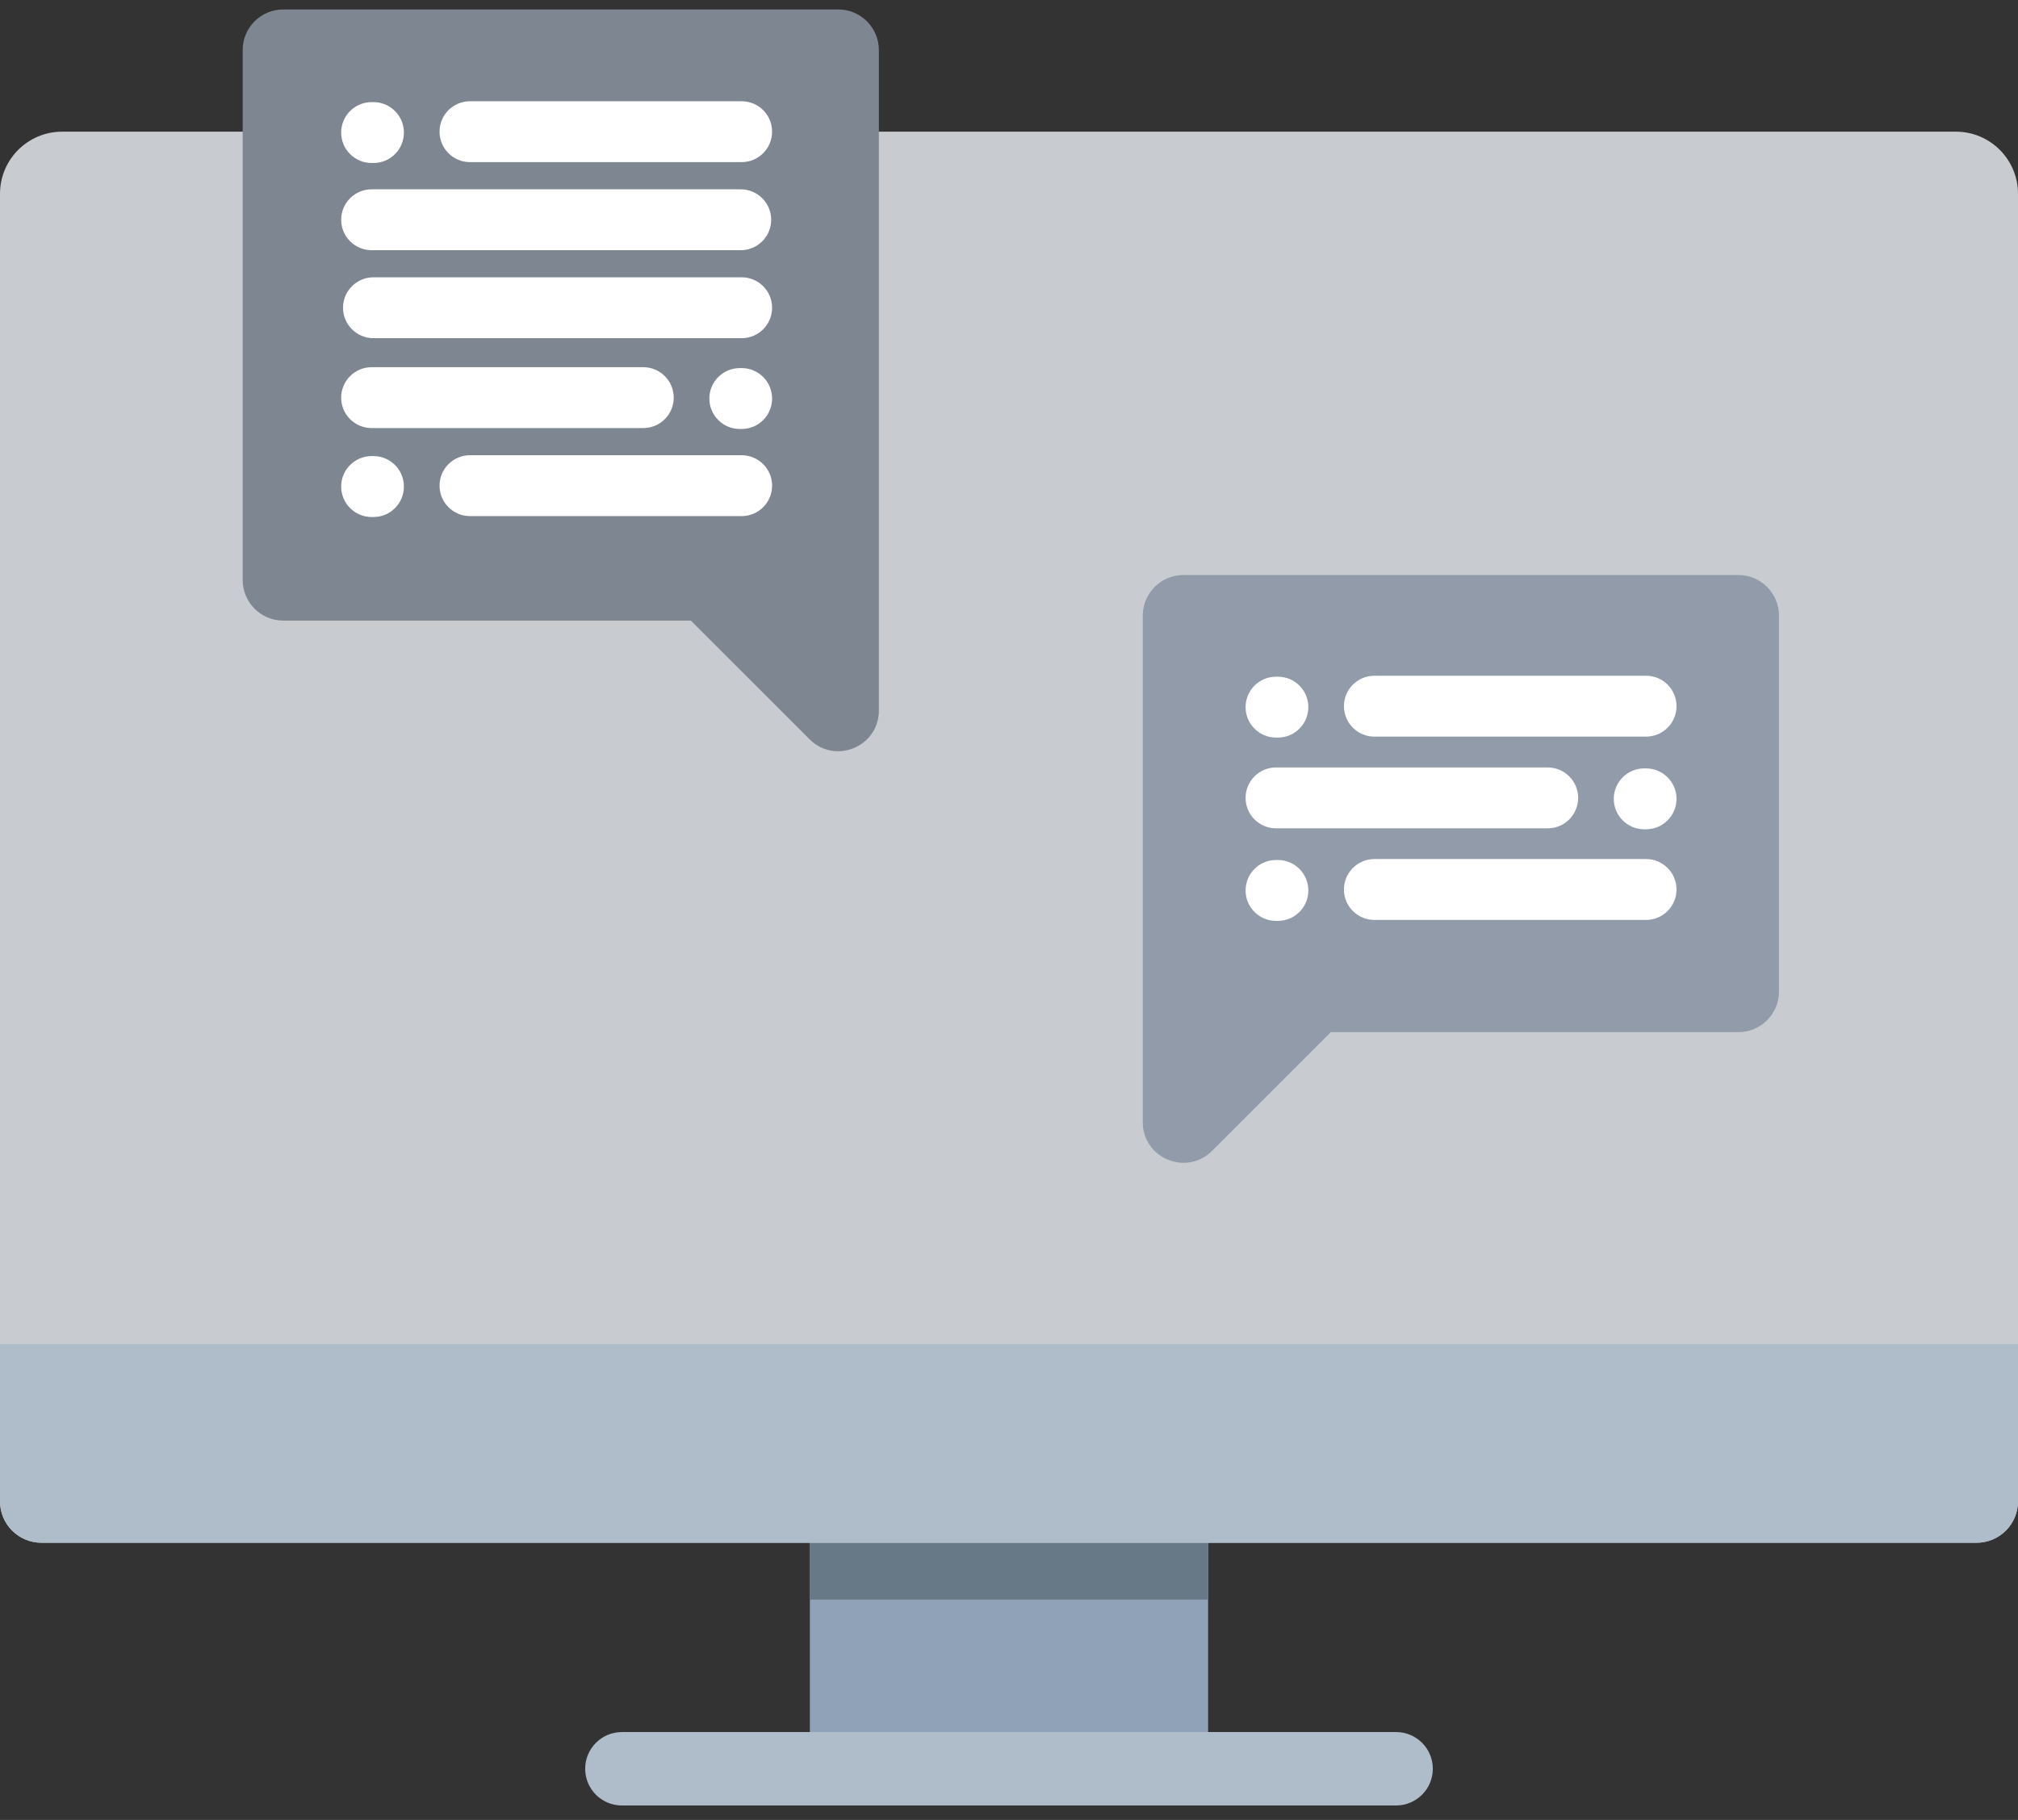 <svg width="51" height="46" viewBox="0 0 51 46" fill="none" xmlns="http://www.w3.org/2000/svg">
<rect x="0" y="0" width="51" height="46" fill="#333333" stroke="none"/>
<path d="M20.468 38.698H30.532V44.263H20.468V38.698Z" fill="#90A2B7"/>
<path d="M20.468 38.698H30.531V40.431H20.468V38.698Z" fill="#677987"/>
<path d="M35.283 45.635H15.717C15.204 45.635 14.789 45.22 14.789 44.707C14.789 44.195 15.204 43.779 15.717 43.779H35.283C35.795 43.779 36.211 44.194 36.211 44.707C36.211 45.219 35.795 45.635 35.283 45.635Z" fill="#AFBCC9"/>
<path d="M51 4.898V37.947C51 38.526 50.531 38.994 49.952 38.994H1.048C0.469 38.994 0 38.526 0 37.947V4.898C0 4.031 0.704 3.328 1.571 3.328H49.429C50.297 3.328 51 4.031 51 4.898Z" fill="#C8CBD0"/>
<path d="M51 33.973V37.948C51 38.527 50.531 38.995 49.953 38.995H1.047C0.469 38.995 0 38.527 0 37.948V33.973H51Z" fill="#AFBCC9"/>
<path d="M6.133 1.265V14.659C6.133 15.226 6.592 15.686 7.159 15.686H17.459L20.459 18.685C21.105 19.332 22.211 18.874 22.211 17.96V1.265C22.211 0.698 21.751 0.239 21.185 0.239H7.159C6.592 0.239 6.133 0.698 6.133 1.265Z" fill="#7E8691"/>
<path d="M44.959 15.56V25.062C44.959 25.629 44.5 26.088 43.933 26.088H33.633L30.633 29.088C29.986 29.735 28.881 29.277 28.881 28.363V15.56C28.881 14.994 29.34 14.534 29.907 14.534H43.933C44.5 14.534 44.959 14.994 44.959 15.56Z" fill="#919BAA"/>
<path d="M32.296 18.643H32.248C31.824 18.643 31.479 18.298 31.479 17.873C31.479 17.448 31.824 17.104 32.248 17.104H32.296C32.721 17.104 33.065 17.448 33.065 17.873C33.065 18.298 32.721 18.643 32.296 18.643Z" fill="white"/>
<path d="M41.6 18.619H34.735C34.31 18.619 33.965 18.275 33.965 17.849C33.965 17.424 34.31 17.08 34.735 17.08H41.6C42.025 17.08 42.37 17.424 42.37 17.849C42.37 18.275 42.025 18.619 41.6 18.619Z" fill="white"/>
<path d="M32.296 23.276H32.248C31.824 23.276 31.479 22.932 31.479 22.507C31.479 22.082 31.824 21.737 32.248 21.737H32.296C32.721 21.737 33.065 22.082 33.065 22.507C33.065 22.932 32.721 23.276 32.296 23.276Z" fill="white"/>
<path d="M41.6 23.252H34.735C34.31 23.252 33.965 22.908 33.965 22.483C33.965 22.058 34.31 21.713 34.735 21.713H41.6C42.025 21.713 42.37 22.058 42.37 22.483C42.37 22.908 42.025 23.252 41.6 23.252Z" fill="white"/>
<path d="M41.6 20.961H41.553C41.129 20.961 40.784 20.616 40.784 20.192C40.784 19.767 41.129 19.422 41.553 19.422H41.6C42.025 19.422 42.37 19.767 42.37 20.192C42.37 20.616 42.025 20.961 41.6 20.961Z" fill="white"/>
<path d="M39.114 20.937H32.248C31.824 20.937 31.479 20.592 31.479 20.167C31.479 19.742 31.824 19.398 32.248 19.398H39.114C39.539 19.398 39.884 19.742 39.884 20.167C39.884 20.592 39.539 20.937 39.114 20.937Z" fill="white"/>
<path d="M9.439 4.12H9.392C8.967 4.12 8.622 3.776 8.622 3.351C8.622 2.925 8.967 2.581 9.392 2.581H9.439C9.864 2.581 10.208 2.926 10.208 3.351C10.208 3.776 9.864 4.12 9.439 4.12Z" fill="white"/>
<path d="M18.744 4.098H11.878C11.453 4.098 11.108 3.753 11.108 3.328C11.108 2.903 11.453 2.559 11.878 2.559H18.744C19.169 2.559 19.513 2.903 19.513 3.328C19.513 3.753 19.169 4.098 18.744 4.098Z" fill="white"/>
<path d="M18.744 8.548H9.439C9.014 8.548 8.669 8.203 8.669 7.778C8.669 7.353 9.014 7.009 9.439 7.009H18.744C19.169 7.009 19.513 7.354 19.513 7.778C19.513 8.203 19.169 8.548 18.744 8.548Z" fill="white"/>
<path d="M18.72 6.324H9.392C8.967 6.324 8.622 5.98 8.622 5.555C8.622 5.13 8.967 4.785 9.392 4.785H18.72C19.145 4.785 19.49 5.13 19.49 5.555C19.49 5.98 19.145 6.324 18.72 6.324Z" fill="white"/>
<path d="M9.439 13.068H9.392C8.967 13.068 8.622 12.723 8.622 12.298C8.622 11.873 8.967 11.528 9.392 11.528H9.439C9.864 11.528 10.208 11.873 10.208 12.298C10.208 12.723 9.864 13.068 9.439 13.068Z" fill="white"/>
<path d="M18.744 13.045H11.878C11.453 13.045 11.108 12.7 11.108 12.275C11.108 11.851 11.453 11.506 11.878 11.506H18.744C19.169 11.506 19.513 11.851 19.513 12.275C19.513 12.7 19.169 13.045 18.744 13.045Z" fill="white"/>
<path d="M18.744 10.843H18.697C18.271 10.843 17.927 10.499 17.927 10.073C17.927 9.648 18.271 9.304 18.697 9.304H18.744C19.169 9.304 19.513 9.648 19.513 10.073C19.513 10.499 19.169 10.843 18.744 10.843Z" fill="white"/>
<path d="M16.257 10.82H9.392C8.967 10.82 8.622 10.476 8.622 10.051C8.622 9.626 8.967 9.281 9.392 9.281H16.257C16.682 9.281 17.027 9.626 17.027 10.051C17.027 10.476 16.682 10.82 16.257 10.82Z" fill="white"/>
</svg>
